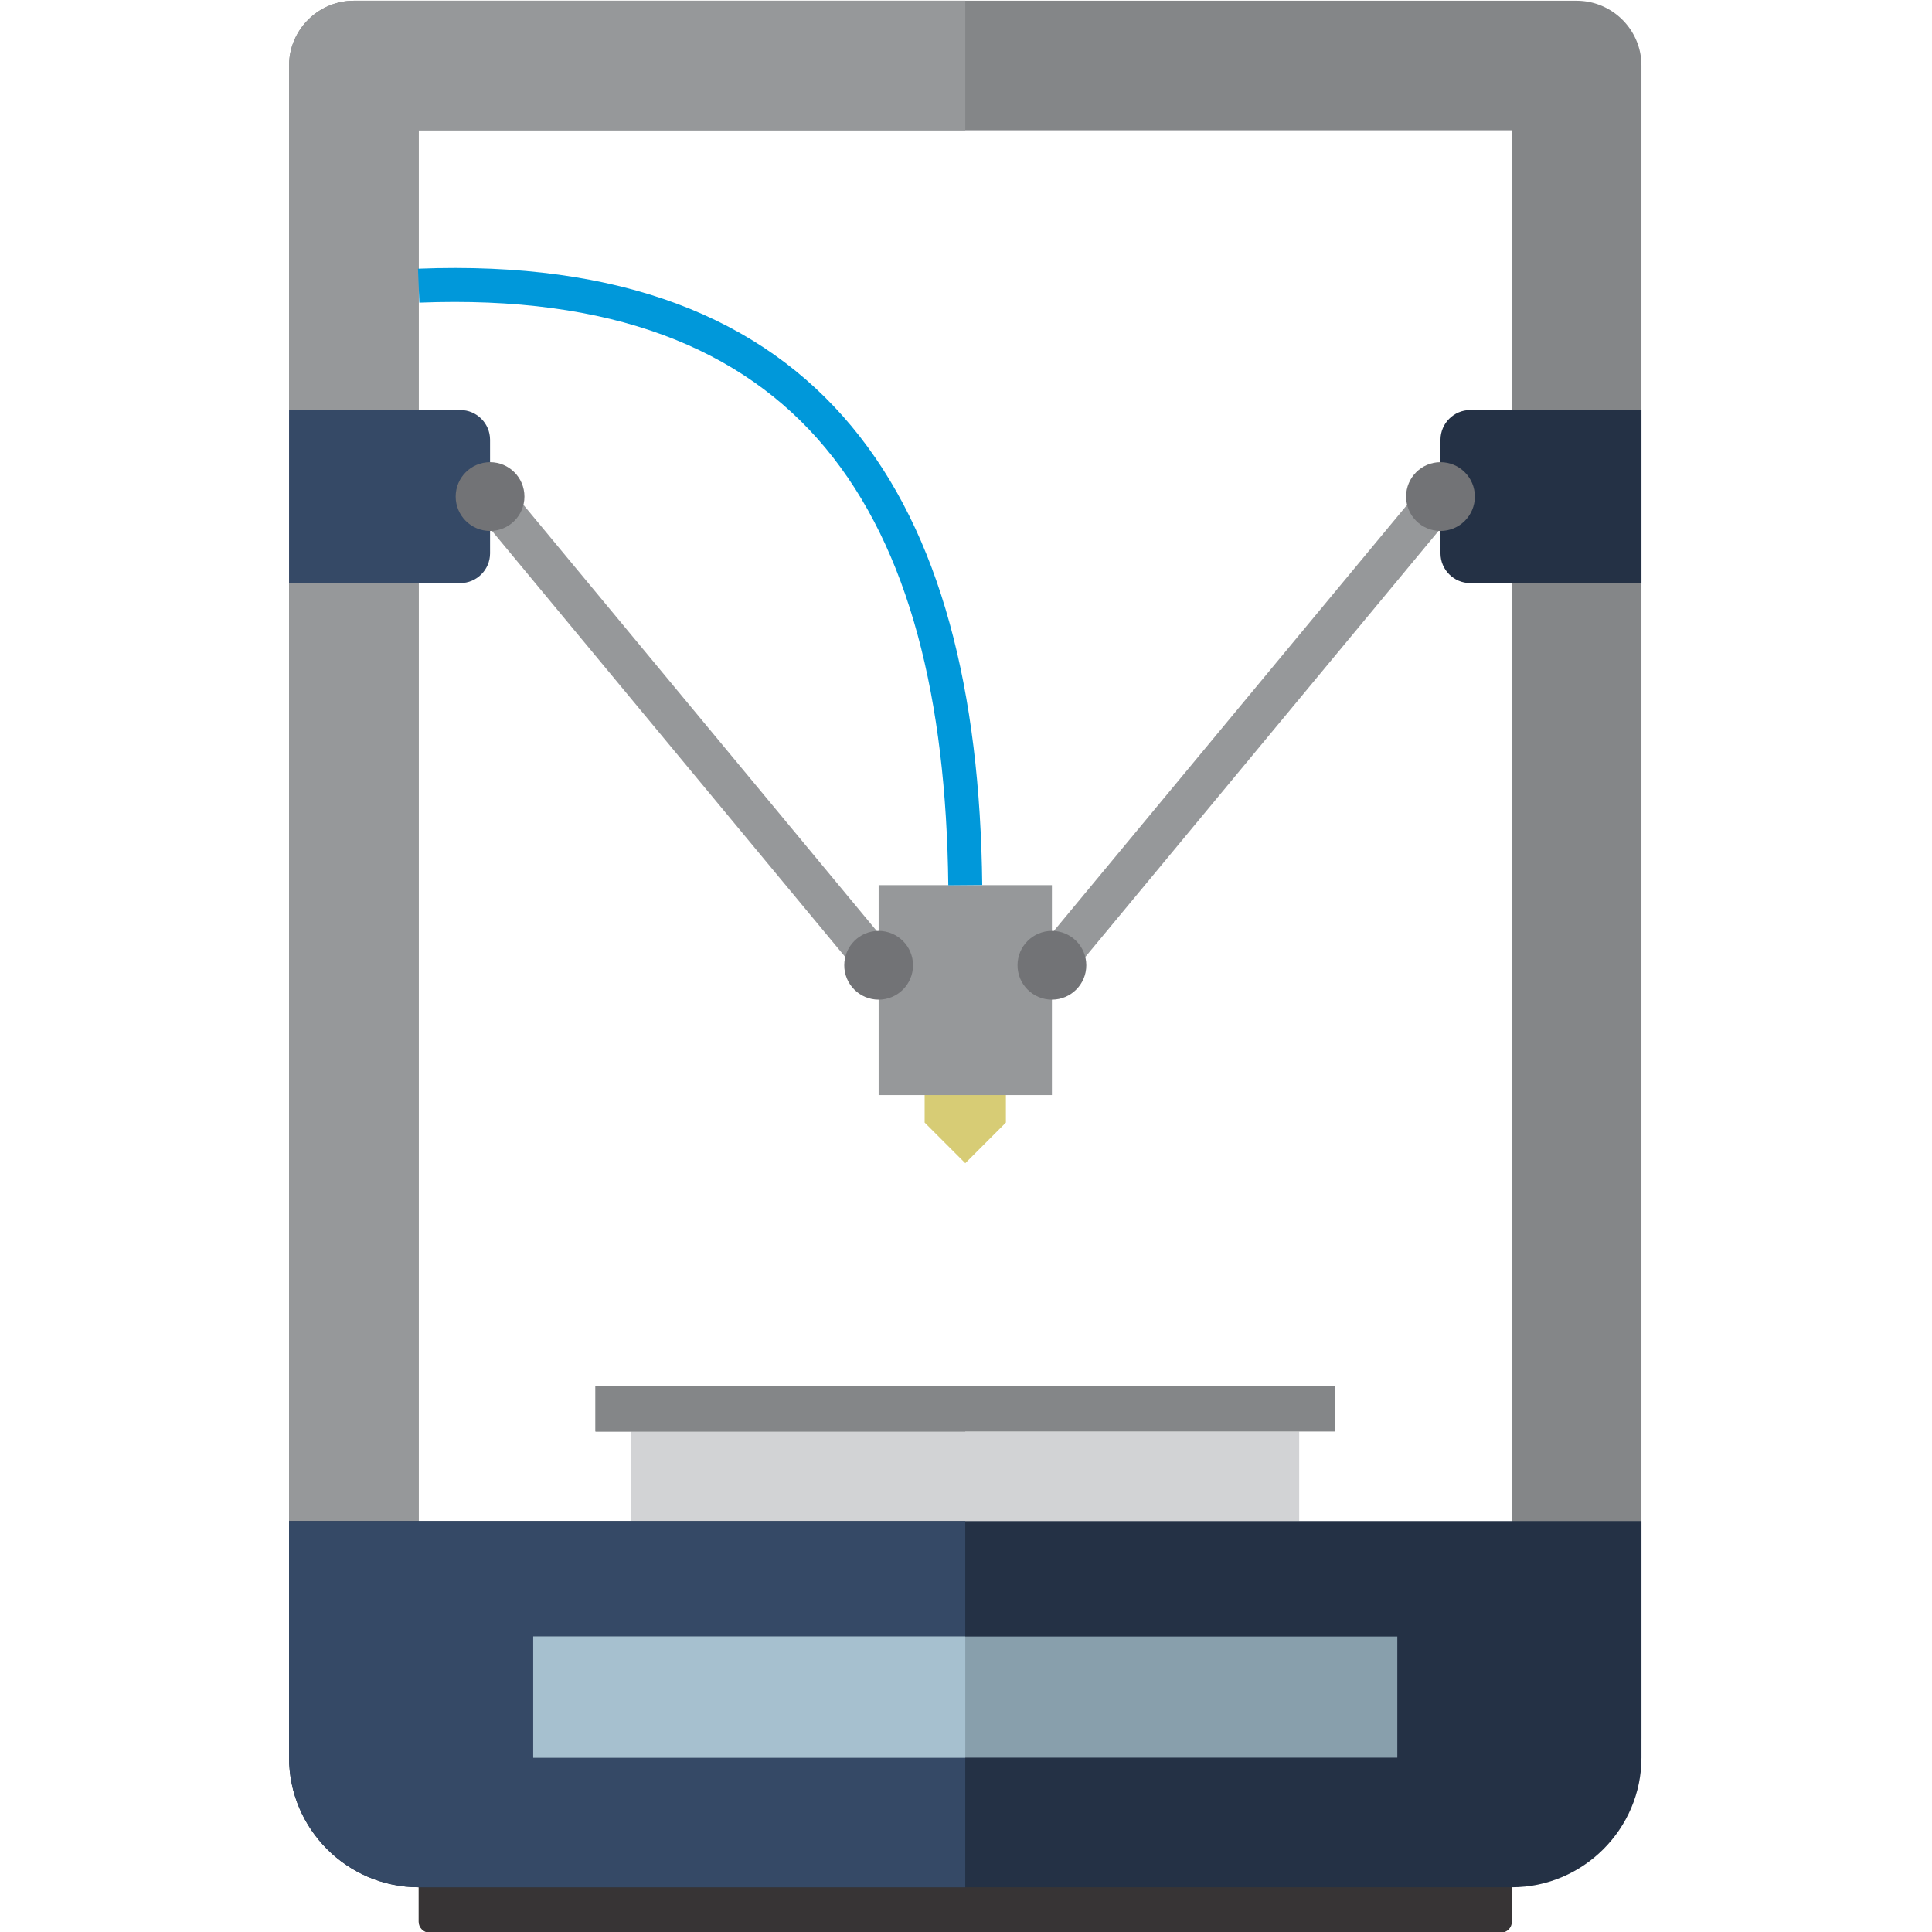 <?xml version="1.0" encoding="UTF-8"?>
<!DOCTYPE svg PUBLIC "-//W3C//DTD SVG 1.1//EN" "http://www.w3.org/Graphics/SVG/1.1/DTD/svg11.dtd">
<!-- Creator: CorelDRAW 2020 (64 Bit) -->
<svg xmlns="http://www.w3.org/2000/svg" xml:space="preserve" width="200mm" height="200mm" version="1.1" style="shape-rendering:geometricPrecision; text-rendering:geometricPrecision; image-rendering:optimizeQuality; fill-rule:evenodd; clip-rule:evenodd"
viewBox="0 0 20000 20000"
 xmlns:xlink="http://www.w3.org/1999/xlink"
 xmlns:xodm="http://www.corel.com/coreldraw/odm/2003">
 <defs>
  <style type="text/css">
   <![CDATA[
    .fil3 {fill:#D2D3D5}
    .fil1 {fill:#96989A}
    .fil0 {fill:#848688}
    .fil10 {fill:#727376}
    .fil2 {fill:#373435}
    .fil8 {fill:#D7CC75}
    .fil6 {fill:#889FAC}
    .fil7 {fill:#A6C0CF}
    .fil4 {fill:#243145}
    .fil5 {fill:#354966}
    .fil9 {fill:#96989A;fill-rule:nonzero}
    .fil11 {fill:#0098DA;fill-rule:nonzero}
   ]]>
  </style>
 </defs>
 <g id="Camada_x0020_1">
  <path class="fil0" d="M15651.04 17995.57l0 -16646.6 -11317.18 0 0 16646.6c0,368.9 -301.8,670.69 -670.68,670.69l-0.01 0c-368.88,0 -670.68,-301.79 -670.68,-670.69l0 -17317.28 0 -0.01c0,-5.76 0.07,-11.51 0.22,-17.23l0 -0.01c0.15,-5.73 0.37,-11.44 0.66,-17.13l0 -0.01c0.29,-5.69 0.65,-11.37 1.09,-17.02l0 -0.01c0.43,-5.65 0.94,-11.29 1.51,-16.91 0.58,-5.62 1.21,-11.2 1.93,-16.79l0 -0.01c0.71,-5.57 1.5,-11.13 2.35,-16.66l0 -0.01c0.85,-5.53 1.77,-11.04 2.76,-16.53 0.99,-5.49 2.04,-10.96 3.17,-16.4l0 -0.01c1.12,-5.44 2.31,-10.87 3.56,-16.26 1.25,-5.4 2.57,-10.76 3.96,-16.11 1.38,-5.35 2.82,-10.68 4.34,-15.97 1.51,-5.3 3.09,-10.55 4.73,-15.8 1.64,-5.25 3.34,-10.45 5.11,-15.64l0 -0.01c1.76,-5.18 3.6,-10.34 5.48,-15.47 1.89,-5.13 3.83,-10.23 5.84,-15.3 2.01,-5.07 4.08,-10.12 6.21,-15.13 2.13,-5.01 4.32,-9.98 6.56,-14.93 2.25,-4.95 4.56,-9.87 6.92,-14.75 2.36,-4.88 4.78,-9.75 7.26,-14.56 2.48,-4.82 5,-9.6 7.59,-14.35 2.59,-4.75 5.24,-9.47 7.94,-14.15 2.7,-4.68 5.45,-9.32 8.26,-13.93l0 -0.01c2.81,-4.61 5.68,-9.18 8.59,-13.71l0 -0.01c2.92,-4.54 5.88,-9.03 8.9,-13.49 3.02,-4.46 6.1,-8.89 9.22,-13.27l0 -0.01c3.13,-4.39 6.3,-8.72 9.53,-13.03 3.22,-4.3 6.51,-8.58 9.83,-12.8l0 -0.01c3.33,-4.23 6.69,-8.4 10.12,-12.55 3.42,-4.14 6.9,-8.25 10.42,-12.31 3.52,-4.06 7.1,-8.08 10.71,-12.05l0 -0.01c3.61,-3.97 7.28,-7.91 10.98,-11.79 3.71,-3.89 7.46,-7.73 11.26,-11.53 3.8,-3.8 7.64,-7.55 11.53,-11.26 3.89,-3.71 7.83,-7.37 11.8,-10.98l0 -0.01c3.97,-3.61 7.99,-7.18 12.05,-10.7 4.06,-3.52 8.16,-6.99 12.31,-10.42 4.14,-3.42 8.33,-6.79 12.56,-10.12 4.23,-3.33 8.49,-6.6 12.8,-9.83 4.31,-3.23 8.65,-6.4 13.04,-9.53 4.38,-3.12 8.81,-6.2 13.27,-9.22 4.46,-3.02 8.96,-5.99 13.5,-8.9 4.54,-2.92 9.11,-5.78 13.72,-8.59 4.61,-2.81 9.25,-5.56 13.93,-8.26 4.68,-2.7 9.41,-5.35 14.15,-7.94 4.75,-2.59 9.53,-5.11 14.35,-7.59l0 -0.01c4.82,-2.48 9.68,-4.89 14.56,-7.25 4.88,-2.36 9.8,-4.68 14.75,-6.92 4.95,-2.25 9.92,-4.43 14.93,-6.56 5.01,-2.13 10.06,-4.2 15.13,-6.21 5.07,-2.01 10.17,-3.96 15.3,-5.84 5.13,-1.89 10.29,-3.71 15.47,-5.48 5.19,-1.76 10.41,-3.47 15.65,-5.11 5.24,-1.64 10.5,-3.22 15.8,-4.73 5.29,-1.51 10.63,-2.96 15.97,-4.34 5.35,-1.38 10.72,-2.7 16.11,-3.96 5.4,-1.25 10.82,-2.44 16.26,-3.56 5.44,-1.12 10.92,-2.19 16.41,-3.17 5.49,-0.99 10.99,-1.91 16.53,-2.76 5.53,-0.85 11.09,-1.64 16.67,-2.35 5.58,-0.72 11.18,-1.35 16.8,-1.93 5.62,-0.58 11.25,-1.08 16.91,-1.51 5.66,-0.44 11.33,-0.8 17.03,-1.09 5.69,-0.3 11.41,-0.52 17.14,-0.66 5.73,-0.15 11.47,-0.22 17.24,-0.22l0.01 0 12658.54 0 0.01 0 0.01 0c5.76,0 11.5,0.07 17.23,0.22l0.01 0c5.73,0.15 11.44,0.37 17.13,0.66l0.01 0c5.69,0.29 11.36,0.65 17.02,1.09l0.01 0c5.65,0.43 11.29,0.94 16.9,1.51l0.01 0c5.62,0.58 11.21,1.22 16.79,1.93 5.58,0.71 11.13,1.5 16.67,2.35 5.54,0.85 11.04,1.77 16.53,2.76l0.01 0c5.49,0.99 10.96,2.05 16.4,3.17 5.45,1.12 10.86,2.3 16.26,3.56l0.01 0c5.39,1.25 10.75,2.57 16.1,3.96l0.01 0c5.34,1.38 10.67,2.83 15.96,4.34 5.3,1.51 10.55,3.09 15.8,4.73l0.01 0c5.24,1.64 10.46,3.35 15.64,5.11 5.19,1.77 10.34,3.59 15.47,5.48l0.01 0c5.13,1.89 10.22,3.83 15.29,5.84l0.01 0c5.07,2.01 10.12,4.09 15.12,6.21 5.01,2.13 9.98,4.31 14.93,6.56l0.01 0c4.95,2.25 9.86,4.56 14.74,6.92l0.01 0c4.88,2.36 9.73,4.77 14.55,7.25l0 0.01c4.82,2.48 9.6,5 14.35,7.59 4.75,2.59 9.47,5.24 14.15,7.94 4.68,2.7 9.33,5.45 13.93,8.26l0.01 0c4.61,2.81 9.18,5.68 13.71,8.59l0.01 0c4.53,2.91 9.03,5.88 13.49,8.9l0.01 0c4.46,3.02 8.88,6.09 13.26,9.22l0.01 0c4.38,3.12 8.73,6.31 13.03,9.53 4.31,3.23 8.58,6.5 12.8,9.83l0.01 0c4.22,3.32 8.41,6.7 12.55,10.12 4.14,3.42 8.25,6.9 12.31,10.42 4.06,3.52 8.07,7.09 12.05,10.7l0.01 0.01c3.97,3.61 7.91,7.27 11.79,10.98 3.89,3.71 7.73,7.46 11.53,11.26 3.8,3.8 7.55,7.64 11.26,11.53 3.71,3.89 7.37,7.82 10.98,11.79l0.01 0.01c3.61,3.97 7.19,8 10.7,12.05 3.52,4.06 6.99,8.16 10.42,12.31 3.43,4.15 6.79,8.33 10.12,12.55l0 0.01c3.32,4.22 6.61,8.5 9.83,12.8 3.23,4.31 6.41,8.66 9.53,13.03l0 0.01c3.12,4.38 6.2,8.81 9.22,13.27 3.02,4.46 5.98,8.96 8.9,13.49l0 0.01c2.91,4.53 5.79,9.11 8.59,13.71l0 0.01c2.81,4.61 5.56,9.25 8.26,13.93 2.7,4.68 5.36,9.4 7.94,14.15 2.59,4.75 5.11,9.53 7.59,14.35 2.48,4.82 4.9,9.68 7.26,14.56 2.36,4.88 4.68,9.8 6.92,14.75 2.25,4.95 4.44,9.92 6.56,14.93 2.13,5.01 4.2,10.06 6.21,15.13 2.01,5.07 3.95,10.17 5.84,15.3 1.89,5.13 3.71,10.29 5.48,15.47l0 0.01c1.76,5.19 3.47,10.4 5.11,15.64 1.64,5.24 3.22,10.5 4.73,15.8 1.51,5.3 2.96,10.63 4.34,15.97 1.38,5.35 2.7,10.71 3.96,16.11 1.25,5.39 2.44,10.82 3.56,16.26l0 0.01c1.12,5.44 2.19,10.91 3.17,16.4 0.99,5.49 1.91,11 2.76,16.53l0 0.01c0.85,5.53 1.63,11.08 2.35,16.66l0 0.01c0.71,5.58 1.36,11.18 1.93,16.79 0.57,5.61 1.08,11.26 1.51,16.91l0 0.01c0.44,5.66 0.8,11.33 1.09,17.02l0 0.01c0.29,5.69 0.51,11.41 0.66,17.13l0 0.01c0.15,5.74 0.22,11.46 0.22,17.23l0 0.01 0 17317.28c0,368.9 -301.8,670.69 -670.68,670.69l-0.01 0c-368.88,0 -670.68,-301.79 -670.68,-670.69z"/>
  <path class="fil1" d="M9992.38 1348.97l-5658.52 0 0 14397.34 -1341.37 0 0 -15068.02 0 -0.01 0 -2.43c0.02,-4.95 0.09,-9.88 0.22,-14.8l0 -0.01c0.15,-5.73 0.37,-11.44 0.66,-17.13l0 -0.01c0.29,-5.69 0.65,-11.37 1.09,-17.02l0 -0.01c0.43,-5.65 0.94,-11.29 1.51,-16.91 0.58,-5.62 1.21,-11.2 1.93,-16.79l0 -0.01c0.71,-5.57 1.5,-11.13 2.35,-16.66l0 -0.01c0.85,-5.53 1.77,-11.04 2.76,-16.53 0.99,-5.49 2.04,-10.96 3.17,-16.4l0 -0.01c1.12,-5.44 2.31,-10.87 3.56,-16.26 1.25,-5.4 2.57,-10.76 3.96,-16.11 1.38,-5.35 2.82,-10.68 4.34,-15.97 1.51,-5.3 3.09,-10.55 4.73,-15.8 1.64,-5.25 3.34,-10.45 5.11,-15.64l0 -0.01c1.76,-5.18 3.6,-10.34 5.48,-15.47 1.89,-5.13 3.83,-10.23 5.84,-15.3 2.01,-5.07 4.08,-10.12 6.21,-15.13 2.13,-5.01 4.32,-9.98 6.56,-14.93 2.25,-4.95 4.56,-9.87 6.92,-14.75 2.36,-4.88 4.78,-9.75 7.26,-14.56 2.48,-4.82 5,-9.6 7.59,-14.35 2.59,-4.75 5.24,-9.47 7.94,-14.15 2.7,-4.68 5.45,-9.32 8.26,-13.93l0 -0.01c2.81,-4.61 5.68,-9.18 8.59,-13.71l0 -0.01c2.92,-4.54 5.88,-9.03 8.9,-13.49 3.02,-4.46 6.1,-8.89 9.22,-13.27l0 -0.01c3.13,-4.39 6.3,-8.72 9.53,-13.03 3.22,-4.3 6.51,-8.58 9.83,-12.8l0 -0.01c3.33,-4.23 6.69,-8.4 10.12,-12.55 3.42,-4.14 6.9,-8.25 10.42,-12.31 3.52,-4.06 7.1,-8.08 10.71,-12.05l0 -0.01c3.61,-3.97 7.28,-7.91 10.98,-11.79 3.71,-3.89 7.46,-7.73 11.26,-11.53 3.8,-3.8 7.64,-7.55 11.53,-11.26 3.89,-3.71 7.83,-7.37 11.8,-10.98l0 -0.01c3.97,-3.61 7.99,-7.18 12.05,-10.7 4.06,-3.52 8.16,-6.99 12.31,-10.42 4.14,-3.42 8.33,-6.79 12.56,-10.12 4.23,-3.33 8.49,-6.6 12.8,-9.83 4.31,-3.23 8.65,-6.4 13.04,-9.53 4.38,-3.12 8.81,-6.2 13.27,-9.22 4.46,-3.02 8.96,-5.99 13.5,-8.9 4.54,-2.92 9.11,-5.78 13.72,-8.59 4.61,-2.81 9.25,-5.56 13.93,-8.26 4.68,-2.7 9.41,-5.35 14.15,-7.94 4.75,-2.59 9.53,-5.11 14.35,-7.59l0 -0.01c4.82,-2.48 9.68,-4.89 14.56,-7.25 4.88,-2.36 9.8,-4.68 14.75,-6.92 4.95,-2.25 9.92,-4.43 14.93,-6.56 5.01,-2.13 10.06,-4.2 15.13,-6.21 5.07,-2.01 10.17,-3.96 15.3,-5.84 5.13,-1.89 10.29,-3.71 15.47,-5.48 5.19,-1.76 10.41,-3.47 15.65,-5.11 5.24,-1.64 10.5,-3.22 15.8,-4.73 5.29,-1.51 10.63,-2.96 15.97,-4.34 5.35,-1.38 10.72,-2.7 16.11,-3.96 5.4,-1.25 10.82,-2.44 16.26,-3.56 5.44,-1.12 10.92,-2.19 16.41,-3.17 5.49,-0.99 10.99,-1.91 16.53,-2.76 5.53,-0.85 11.09,-1.64 16.67,-2.35 5.58,-0.72 11.18,-1.35 16.8,-1.93 5.62,-0.58 11.25,-1.08 16.91,-1.51 5.66,-0.44 11.33,-0.8 17.03,-1.09 5.69,-0.3 11.41,-0.52 17.14,-0.66 4.92,-0.13 9.86,-0.2 14.81,-0.22l0.27 0 0.27 0 0.27 0 0.27 0 0.27 0 0.27 0 0.27 0 0.27 0 0.27 0 0.01 0 6329.2 0 0 1341.37z"/>
  <path class="fil2" d="M4448.36 20007.6l11088.05 0c63.08,0 114.68,-51.61 114.68,-114.69l0 -731.57c0,-63.08 -51.6,-114.69 -114.68,-114.69l-11088.05 0c-63.09,0 -114.7,51.61 -114.7,114.69l0 731.57c0,63.08 51.61,114.69 114.7,114.69z"/>
  <rect class="fil3" x="6535.7" y="14819.27" width="6913.37" height="927.04"/>
  <rect class="fil0" x="6164.3" y="14351.64" width="7656.18" height="467.64"/>
  <polygon class="fil0" points="6164.31,14351.64 9992.38,14351.64 9992.38,14819.27 6164.31,14819.27 "/>
  <path class="fil4" d="M16992.43 17126.8l0 1068.74c0,737.44 -603.9,1341.34 -1341.34,1341.34l-11317.36 0c-737.44,0 -1341.34,-603.57 -1341.34,-1341.34l0 -1068.74 0 -1380.49 14000.04 0 0 1380.49z"/>
  <path class="fil5" d="M9992.38 19536.88l-5658.55 0c-737.67,0 -1341.34,-603.57 -1341.34,-1341.34l0 -1068.74 0 -1380.49 6999.89 0 0 3790.57z"/>
  <rect class="fil6" x="5519.79" y="16941.18" width="8945.19" height="1254.36"/>
  <polygon class="fil7" points="5519.8,16941.18 9992.38,16941.18 9992.38,18195.54 5519.8,18195.54 "/>
  <polygon class="fil8" points="9992.45,10631.28 9992.45,10631.28 10413.04,11051.89 10413.04,11620.9 9992.45,12041.51 9992.45,12041.51 9571.86,11620.9 9571.86,11051.89 "/>
  <rect class="fil1" x="9095.6" y="9163.09" width="1793.7" height="2173.31"/>
  <path class="fil4" d="M16992.41 4244.75l-1772.9 0c-169.22,0 -307.66,138.45 -307.66,307.66l0 1175.95c0,169.22 138.44,307.67 307.66,307.67l1772.9 0 0 -1791.28z"/>
  <path class="fil5" d="M2992.49 4244.75l1772.9 0c169.22,0 307.66,138.45 307.66,307.66l0 1175.95c0,169.22 -138.44,307.67 -307.66,307.67l-1772.9 0 0 -1791.28z"/>
  <g id="_2117724666480">
   <polygon class="fil9" points="4910.17,5275.16 4775.4,5112.28 5101.16,4842.74 5235.93,5005.62 9258.48,9857.82 9393.25,10020.7 9067.49,10290.24 8932.72,10127.36 "/>
   <circle class="fil10" cx="9095.6" cy="9992.59" r="355.94"/>
   <circle class="fil10" cx="5073.05" cy="5140.39" r="355.94"/>
  </g>
  <g id="_2117724667776">
   <polygon class="fil9" points="15074.73,5275.16 15209.5,5112.28 14883.74,4842.74 14748.97,5005.62 10726.42,9857.82 10591.65,10020.7 10917.41,10290.24 11052.18,10127.36 "/>
   <circle class="fil10" cx="10889.3" cy="9992.59" r="355.94"/>
   <circle class="fil10" cx="14911.85" cy="5140.39" r="355.94"/>
  </g>
  <path class="fil11" d="M9816.75 9164.47c-21.42,-1926.48 -401.66,-3480.73 -1271.6,-4526.85 -862.4,-1037.04 -2219.77,-1582.41 -4204.4,-1504.61l-13.78 -351.4c2104.55,-82.51 3554.63,508.67 4488.28,1631.39 926.1,1113.65 1330.59,2742.49 1352.9,4748.71l-351.4 2.76z"/>
 </g>
</svg>

